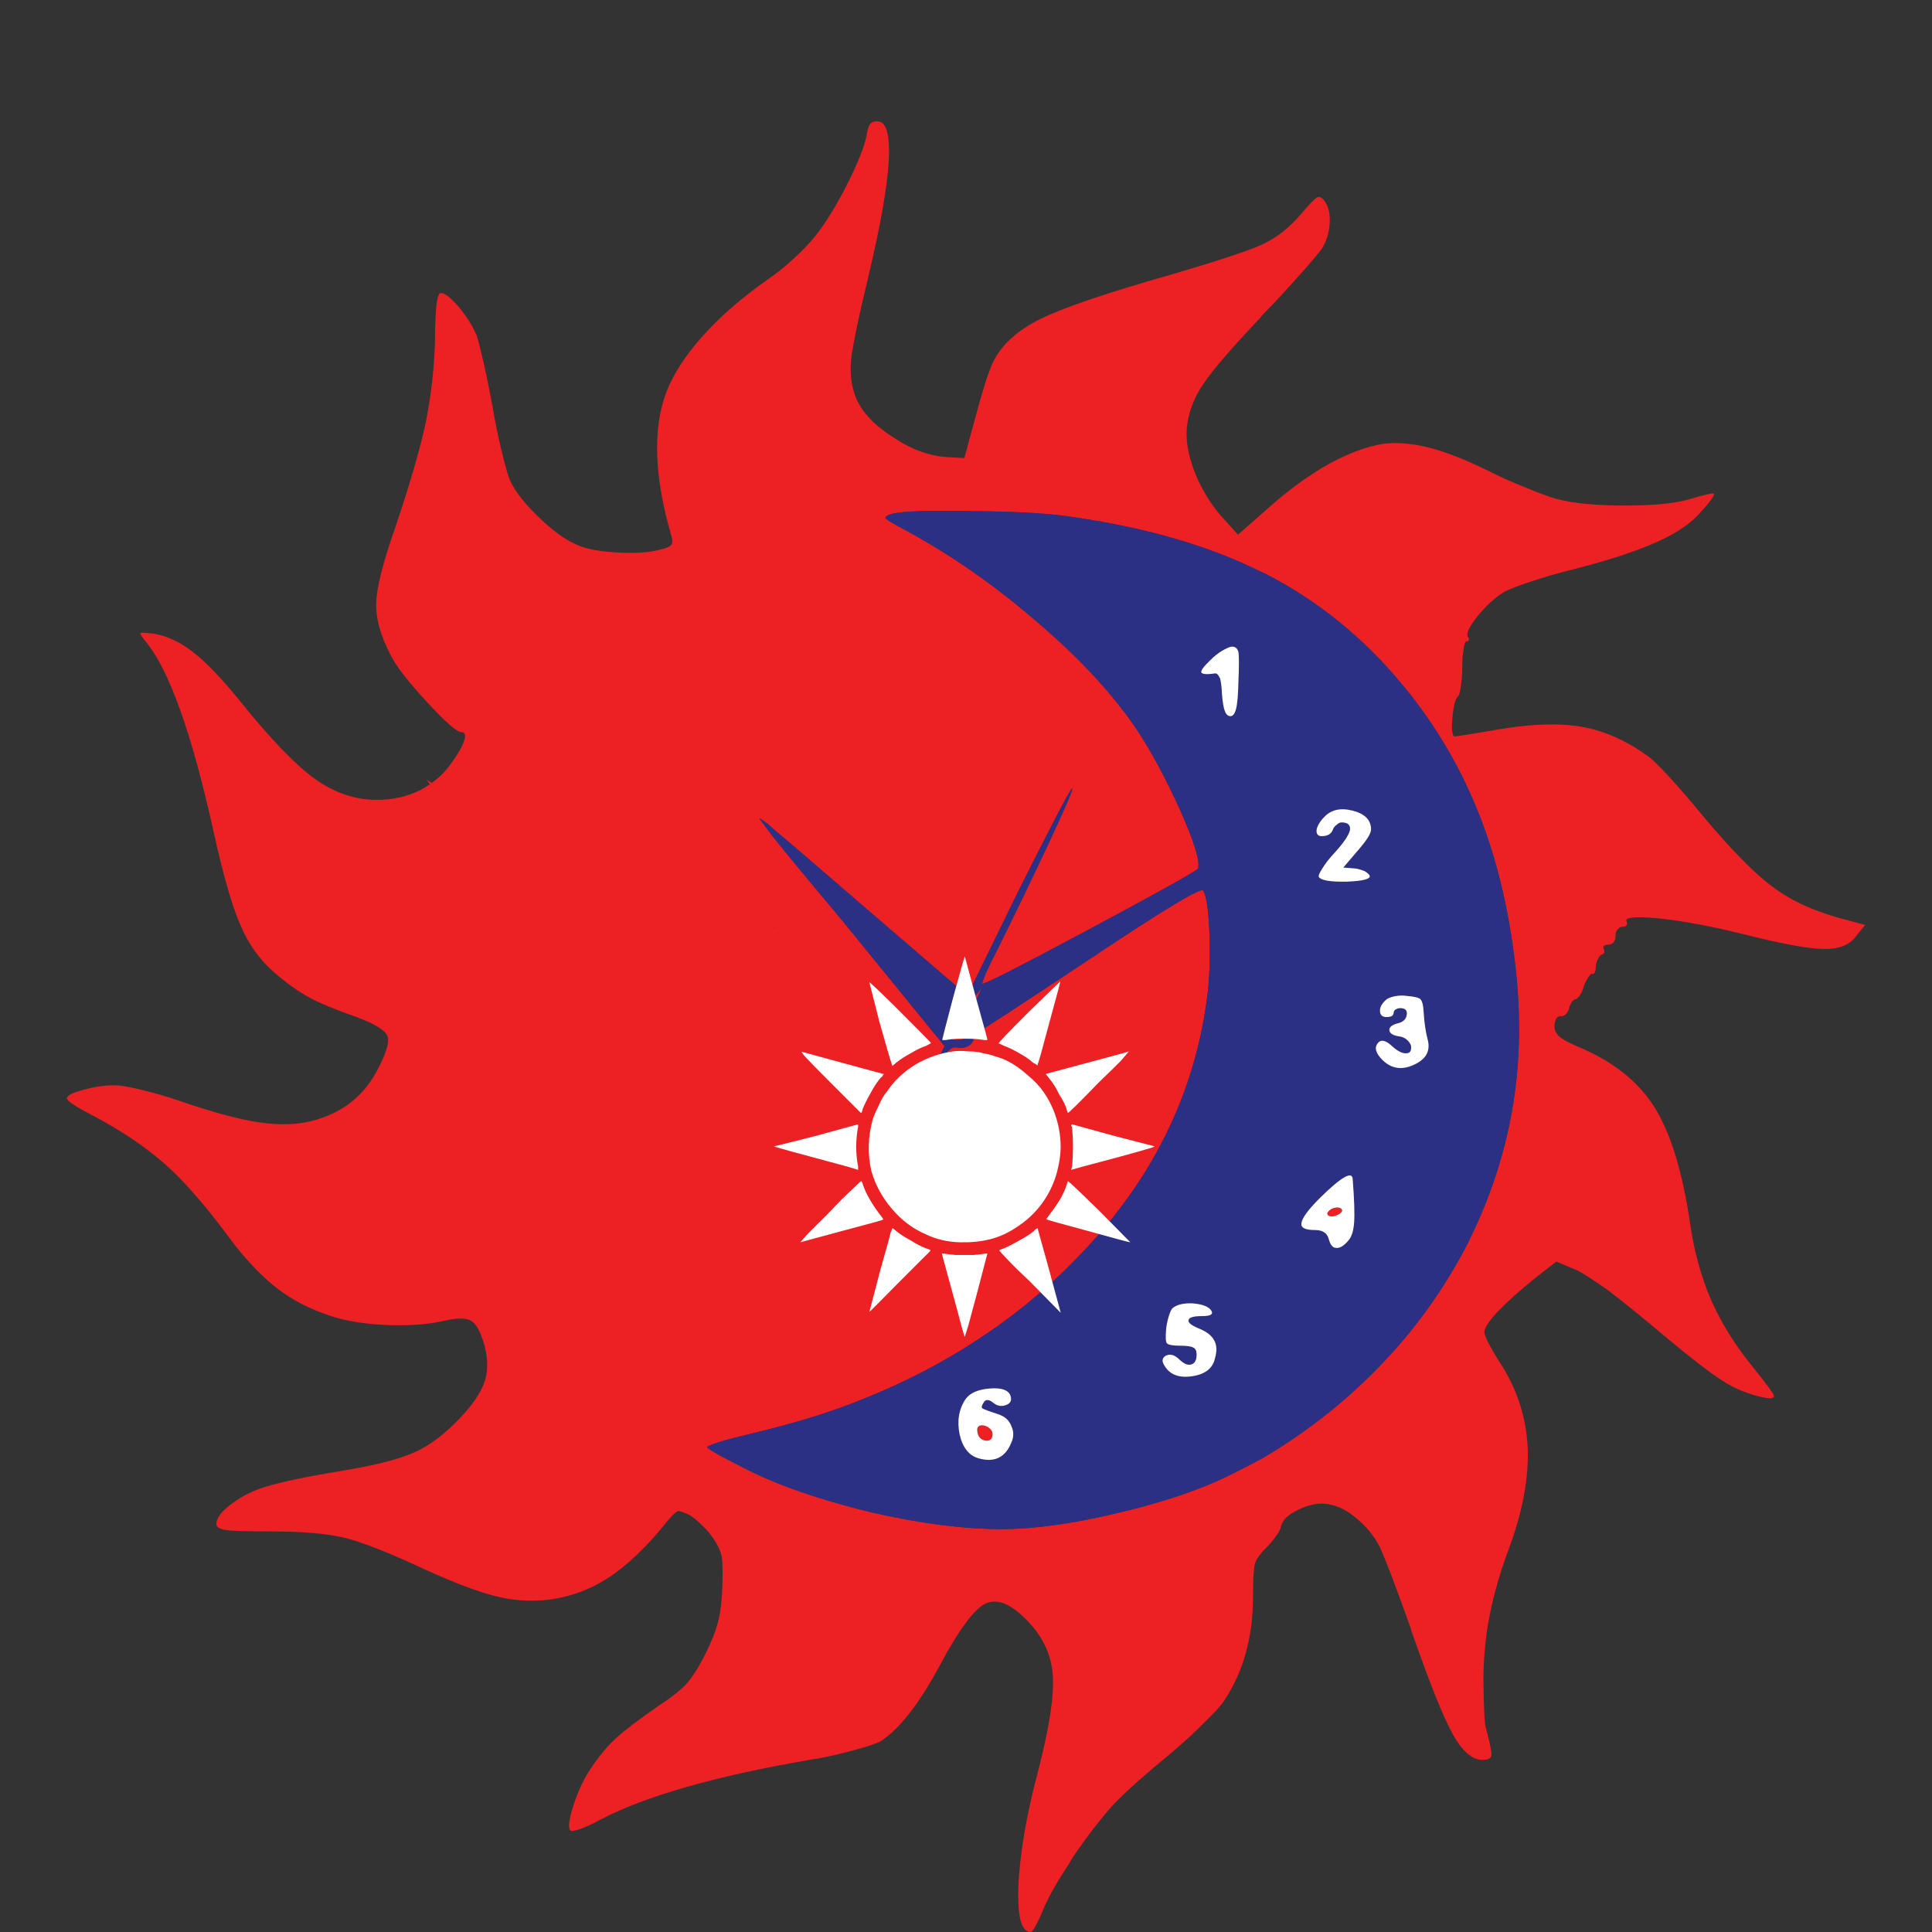 <?xml version="1.0" encoding="utf-8"?>
<!-- Generator: Adobe Illustrator 16.0.0, SVG Export Plug-In . SVG Version: 6.00 Build 0)  -->
<!DOCTYPE svg PUBLIC "-//W3C//DTD SVG 1.1//EN" "http://www.w3.org/Graphics/SVG/1.1/DTD/svg11.dtd">
<svg version="1.1" id="Layer_1" xmlns="http://www.w3.org/2000/svg" xmlns:xlink="http://www.w3.org/1999/xlink" x="0px" y="0px"
	 width="300px" height="300px" viewBox="0 0 300 300" enable-background="new 0 0 300 300" xml:space="preserve">
<rect x="0" y="0" width="300" height="300" fill="#333333" stroke="none"/>
<g>
	<path fill-rule="evenodd" clip-rule="evenodd" fill="#ED2024" d="M75.059,56.158c0.487,2.142,0.949,4.405,1.388,6.79
		c0.389,2.336,0.852,4.625,1.387,6.863c0.536,2.239,0.974,3.796,1.314,4.673c0.778,1.751,2.263,3.674,4.453,5.767
		c2.19,2.142,4.21,3.602,6.06,4.38c1.411,0.633,3.528,1.022,6.352,1.169c2.823,0.145,5.062-0.024,6.716-0.512
		c0.828-0.194,1.338-0.438,1.533-0.73c0.195-0.242,0.195-0.682,0-1.313c-2.677-9.15-2.944-16.598-0.803-22.341
		c1.119-2.871,3.018-5.791,5.694-8.761c2.58-2.92,5.938-5.84,10.075-8.76c1.217-0.827,2.555-1.898,4.016-3.211
		c1.411-1.314,2.507-2.458,3.285-3.432c1.606-1.995,3.261-4.673,4.965-8.031c1.703-3.358,2.726-5.913,3.065-7.666
		c0.146-0.972,0.365-1.605,0.657-1.897c0.244-0.244,0.657-0.341,1.242-0.292c1.265,0.195,1.776,2.361,1.532,6.498
		c-0.291,4.088-1.313,9.832-3.066,17.229c-1.605,6.668-2.53,11.123-2.774,13.361c-0.194,2.19,0.073,4.161,0.803,5.913
		c0.973,2.239,2.896,4.259,5.767,6.061c2.824,1.897,5.646,2.92,8.469,3.065l2.556,0.146l1.679-6.206
		c1.119-4.185,2.02-7.032,2.701-8.541c1.313-2.775,3.796-5.062,7.446-6.863c3.554-1.753,10.295-4.04,20.224-6.863
		c7.153-2.092,11.875-3.65,14.162-4.671c2.287-1.071,4.332-2.678,6.133-4.82c1.217-1.46,2.021-2.288,2.409-2.481
		c0.342-0.244,0.73-0.074,1.168,0.511c0.634,0.875,0.901,2.045,0.804,3.505c-0.098,1.508-0.511,2.822-1.241,3.941
		c-0.828,1.169-3.236,3.918-7.228,8.25c-0.682,0.681-1.388,1.411-2.117,2.189c-0.049,0.049-0.073,0.098-0.073,0.146
		c-4.477,4.721-7.423,8.129-8.833,10.221c-1.461,2.093-2.338,4.259-2.628,6.498c-0.293,1.997,0.048,4.332,1.021,7.008
		c1.022,2.678,2.409,5.038,4.162,7.083l2.701,2.993l5.475-4.818c2.921-2.531,5.865-4.624,8.834-6.278
		c3.018-1.607,5.719-2.605,8.105-2.994c2.189-0.292,4.622-0.097,7.3,0.584c2.676,0.682,5.863,1.946,9.563,3.795
		c1.753,0.877,3.627,1.704,5.621,2.483c1.995,0.827,3.529,1.387,4.601,1.679c2.531,0.682,6.059,1.022,10.586,1.022
		c4.575,0,7.958-0.341,10.147-1.022c2.287-0.681,3.504-0.949,3.65-0.803c0.098,0.098-0.049,0.414-0.438,0.949
		c-0.388,0.536-0.9,1.144-1.533,1.825c-1.46,1.752-3.771,3.333-6.936,4.745s-7.397,2.799-12.703,4.162
		c-2.385,0.583-4.672,1.241-6.862,1.971c-2.189,0.729-3.602,1.29-4.234,1.68c-1.363,0.875-2.7,2.116-4.016,3.723
		c-1.266,1.606-1.753,2.652-1.46,3.139c0.146,0.195,0.194,0.365,0.146,0.512c-0.049,0.146-0.17,0.218-0.365,0.218
		c-0.193,0-0.34,0.389-0.438,1.169c-0.146,0.778-0.218,1.703-0.218,2.774c0,1.119-0.075,2.117-0.22,2.993
		c-0.098,0.925-0.269,1.484-0.511,1.68c-0.391,0.438-0.657,1.557-0.805,3.358c-0.146,1.849-0.022,2.774,0.365,2.774
		c0.342,0,2.629-0.365,6.863-1.095c5.16-0.876,9.491-0.998,12.995-0.365s6.912,2.166,10.222,4.598
		c0.582,0.39,1.678,1.46,3.284,3.213c1.656,1.801,3.335,3.748,5.038,5.84c4.478,5.354,8.104,9.053,10.877,11.098
		c2.727,2.092,6.184,3.723,10.368,4.891l4.088,1.095l-1.532,1.897c-1.023,1.315-2.726,1.922-5.111,1.825
		c-2.385-0.048-6.643-0.851-12.775-2.408c-4.771-1.169-9.005-1.948-12.704-2.337c-3.747-0.341-5.378-0.145-4.891,0.584
		c0.097,0.194,0.072,0.365-0.074,0.511c-0.098,0.146-0.291,0.22-0.583,0.22s-0.561,0.145-0.803,0.438
		c-0.195,0.244-0.293,0.561-0.293,0.95s-0.098,0.73-0.292,1.021c-0.242,0.244-0.536,0.365-0.875,0.365
		c-0.293,0-0.512,0.075-0.657,0.22c-0.099,0.146-0.099,0.292,0,0.438c0.097,0.196,0.121,0.39,0.072,0.585
		c-0.097,0.146-0.22,0.243-0.365,0.292c-0.242,0.097-0.438,0.315-0.585,0.656c-0.193,0.341-0.315,0.73-0.364,1.169
		c0,0.39-0.049,0.706-0.146,0.949c-0.146,0.244-0.293,0.316-0.438,0.219c-0.099-0.047-0.269,0.098-0.513,0.438
		c-0.242,0.341-0.486,0.803-0.729,1.388c-0.146,0.583-0.365,1.095-0.656,1.532c-0.293,0.39-0.512,0.585-0.657,0.585
		c-0.195,0-0.389,0.146-0.585,0.438c-0.195,0.293-0.341,0.633-0.438,1.022s-0.292,0.706-0.585,0.948
		c-0.242,0.195-0.486,0.269-0.729,0.22c-0.243,0-0.463,0.121-0.656,0.365c-0.146,0.292-0.244,0.657-0.293,1.095
		c0,0.682,0.244,1.24,0.73,1.678c0.486,0.439,1.461,0.975,2.92,1.607c5.403,2.238,9.37,5.379,11.9,9.418
		c2.531,4.039,4.38,10.123,5.549,18.252c0.633,4.234,1.703,8.104,3.212,11.607c1.557,3.553,3.699,7.008,6.425,10.367
		c2.239,2.773,3.358,4.309,3.358,4.598c0,0.488-0.948,0.465-2.849-0.072c-1.896-0.535-3.553-1.264-4.963-2.189
		c-1.946-1.168-5.719-4.113-11.316-8.834c-1.559-1.314-3.115-2.578-4.672-3.795c-0.682-0.537-1.338-1.047-1.971-1.535
		c-2.287-1.605-3.87-2.627-4.745-3.064l-3.286-1.389l-3.359,2.629c-2.287,1.85-4.186,3.553-5.693,5.109
		c-1.412,1.51-2.117,2.58-2.117,3.213c0,0.244,0.193,0.779,0.584,1.607c0.438,0.826,0.924,1.678,1.461,2.557
		c2.822,4.135,4.38,8.637,4.671,13.504c0.244,4.82-0.753,10.223-2.993,16.207c-1.509,4.039-2.58,7.982-3.213,11.826
		c-0.438,2.824-0.656,5.623-0.656,8.396c0.049,4.188,0.17,6.619,0.366,7.301c0.633,2.338,0.923,3.773,0.875,4.309
		c-0.049,0.486-0.511,0.729-1.388,0.729c-1.605,0-3.164-1.363-4.673-4.088c-1.509-2.773-3.624-8.08-6.351-15.914
		c-0.049-0.244-0.123-0.486-0.22-0.732c-2.384-6.666-3.967-10.803-4.745-12.41c-0.827-1.605-1.995-3.041-3.504-4.307
		c-1.461-1.268-2.944-2.02-4.453-2.264c-1.362-0.242-2.872,0.025-4.526,0.805c-1.705,0.777-2.653,1.701-2.849,2.773
		c-0.048,0.34-0.315,0.826-0.803,1.461c-0.438,0.631-0.925,1.217-1.46,1.752c-0.341,0.291-0.608,0.582-0.803,0.875
		c-0.487,0.537-0.803,1.07-0.949,1.605c-0.194,0.684-0.292,2.385-0.292,5.111c0,6.277-1.508,11.682-4.527,16.207
		c-0.438,0.682-1.483,1.824-3.138,3.432c-1.558,1.559-3.262,3.115-5.11,4.672c-4.138,3.408-7.107,6.061-8.908,7.959
		c-1.897,2.092-3.966,4.768-6.205,8.029c-0.194,0.293-0.365,0.584-0.511,0.877c-1.898,2.869-3.236,5.207-4.015,7.008
		c-1.07,2.58-1.776,3.869-2.118,3.869c-1.459,0-2.093-2.432-1.897-7.301c0.048-1.168,0.146-2.359,0.291-3.576
		c0.438-4.09,1.339-8.713,2.701-13.873c1.802-6.908,2.58-11.971,2.337-15.184c-0.244-3.262-1.655-6.158-4.233-8.688
		c-2.436-2.434-4.527-3.213-6.28-2.336c-1.751,0.924-4.015,3.967-6.789,9.125c-1.8,3.359-3.455,5.986-4.964,7.885
		c-1.508,1.947-2.993,3.383-4.454,4.307c-0.681,0.391-2.044,0.852-4.088,1.387c-1.704,0.486-3.578,0.926-5.622,1.314
		c-0.486,0.049-0.948,0.123-1.387,0.219c-14.699,2.531-25.552,5.648-32.561,9.346c-1.071,0.582-2.068,1.047-2.993,1.387
		c-0.876,0.291-1.387,0.367-1.534,0.219c-0.389-0.389-0.219-1.729,0.512-4.014c0.778-2.336,1.704-4.26,2.774-5.77
		c1.265-1.896,2.555-3.43,3.87-4.6c1.266-1.166,3.407-2.797,6.424-4.891c2.093-1.361,3.577-2.531,4.454-3.502
		c0.876-0.975,1.825-2.461,2.848-4.455c0.973-1.947,1.63-3.578,1.971-4.893c0.39-1.313,0.633-3.088,0.73-5.328
		c0.097-2.434,0.073-4.09-0.074-4.965c-0.146-0.877-0.583-1.848-1.314-2.92c-0.438-0.684-1.022-1.363-1.752-2.047
		c-0.681-0.678-1.29-1.189-1.825-1.531c-0.974-0.486-1.606-0.707-1.898-0.658c-0.341,0.1-0.852,0.563-1.533,1.389
		c-3.213,4.039-6.327,7.033-9.345,8.979c-3.018,1.947-6.278,3.092-9.783,3.432c-2.629,0.244-5.256,0.025-7.884-0.656
		c-2.629-0.68-6.157-2.02-10.586-4.016c-5.5-2.58-9.661-4.234-12.485-4.963c-2.822-0.682-6.643-1.023-11.462-1.023
		c-3.796,0-6.181-0.074-7.154-0.219c-0.974-0.146-1.46-0.463-1.46-0.949c0-0.926,0.803-1.973,2.409-3.139
		c1.606-1.217,3.432-2.119,5.476-2.701c2.434-0.73,6.449-1.557,12.046-2.482c4.965-0.826,8.615-1.777,10.951-2.848
		c2.337-1.07,4.673-2.848,7.01-5.328c1.946-2.047,3.211-3.943,3.796-5.697c0.535-1.752,0.486-3.697-0.146-5.84
		c-0.584-1.896-1.241-3.064-1.971-3.504c-0.73-0.438-2.02-0.461-3.869-0.072c-2.629,0.631-5.695,0.877-9.199,0.729
		c-3.504-0.146-6.473-0.631-8.906-1.461c-3.213-1.068-5.962-2.506-8.25-4.307c-1.703-1.313-3.504-3.09-5.402-5.328
		c-0.633-0.73-1.266-1.531-1.898-2.408c-3.748-5.063-7.082-8.883-10.001-11.463c-2.97-2.629-6.596-5.086-10.878-7.373
		c-2.92-1.51-4.38-2.459-4.38-2.848c0-0.438,0.828-0.877,2.482-1.314c1.703-0.486,3.358-0.73,4.964-0.73
		c0.827,0,2.239,0.244,4.234,0.73s3.991,1.07,5.987,1.752c4.964,1.703,8.907,2.775,11.827,3.213c2.92,0.486,5.548,0.486,7.885,0
		c4.867-1.072,8.42-3.65,10.659-7.738c1.509-2.775,2.093-4.625,1.753-5.551c-0.341-0.924-1.874-1.896-4.6-2.92
		c-3.359-1.168-5.89-2.214-7.593-3.139c-1.703-0.925-3.504-2.214-5.403-3.869c-2.287-1.995-4.039-4.454-5.255-7.374
		c-1.266-2.872-2.629-7.593-4.089-14.163c-3.456-15.721-7.057-25.747-10.805-30.079c-0.535-0.681-0.73-1.046-0.583-1.095
		c0.146-0.097,0.876-0.048,2.19,0.146c1.996,0.341,4.016,1.314,6.06,2.92c1.996,1.557,4.429,4.112,7.3,7.666
		c4.624,5.744,8.444,9.71,11.462,11.901c3.066,2.19,6.278,3.285,9.637,3.285c2.434,0,4.648-0.488,6.644-1.46
		c0.584-0.292,1.12-0.609,1.606-0.95l-0.511-0.729l0.803,0.512c1.168-0.828,2.166-1.826,2.994-2.994
		c1.071-1.46,1.752-2.653,2.044-3.577c0.292-0.877,0.146-1.314-0.438-1.314c-0.681,0-2.482-1.582-5.402-4.746
		c-2.92-3.164-4.794-5.596-5.622-7.3c-1.557-3.018-2.287-5.695-2.19-8.031c0.049-2.336,1.022-6.206,2.92-11.609
		c2.19-6.474,3.772-11.898,4.745-16.279c0.876-4.38,1.363-8.736,1.46-13.068c0-0.195,0-0.365,0-0.512
		c0.049-4.428,0.341-6.643,0.877-6.643c0.583-0.048,1.508,0.657,2.774,2.117c1.217,1.46,2.117,2.872,2.701,4.235
		c0.049,0.097,0.098,0.194,0.146,0.291C74.28,52.923,74.621,54.26,75.059,56.158z M117.914,127.049c0,0.048,0.244,0.389,0.73,1.021
		c0.195,0.292,0.706,0.974,1.534,2.045c1.898,2.385,5.5,6.74,10.805,13.068l15.696,19.274l-1.386,2.628
		c-0.877,1.802-1.315,2.872-1.315,3.214c0.049,0.389,0.633-0.514,1.753-2.703c0.632-1.266,1.167-2.094,1.605-2.483
		c0.438-0.438,0.9-0.583,1.388-0.438c0.389,0.097,0.778,0.073,1.168-0.073c0.39-0.096,0.705-0.291,0.949-0.583
		c0.291-0.39,0.39-0.632,0.291-0.731c-0.194-0.096-0.729-0.072-1.605,0.074c-0.925,0.146-1.509,0.122-1.752-0.074
		c-0.195-0.193-0.292-0.803-0.292-1.824c0-1.51,0.413-2.385,1.241-2.629c0.828-0.34,1.654-0.973,2.482-1.897l1.24-1.532
		l-0.729,1.532c-0.341,0.682-0.463,1.704-0.365,3.065c0.098,1.363,0.365,2.045,0.804,2.045c0.194,0,5.938-3.747,17.229-11.243
		c11.291-7.543,17.108-11.048,17.448-10.513c0.486,0.829,0.804,2.896,0.948,6.206c0.146,3.408,0.073,6.547-0.22,9.418
		c-1.847,15.916-8.833,29.934-20.951,42.053c-0.39,0.389-0.778,0.779-1.168,1.168c-10.513,10.172-23.314,17.715-38.402,22.633
		c-3.455,1.07-7.008,2.043-10.659,2.92c-1.898,0.438-3.48,0.85-4.745,1.24c-1.314,0.439-1.923,0.705-1.826,0.803
		c0.195,0.34,2.482,1.607,6.863,3.797c3.018,1.461,6.474,2.797,10.367,4.016c2.629,0.828,5.451,1.605,8.469,2.336
		c7.495,1.705,14.163,2.555,20.003,2.555c5.111,0,11.195-0.85,18.251-2.555c7.059-1.656,12.947-3.674,17.668-6.061
		c1.461-0.729,2.921-1.484,4.381-2.262c6.278-3.65,12.047-8.08,17.302-13.287c5.307-5.307,9.71-11.074,13.216-17.303
		c0.73-1.266,1.412-2.557,2.043-3.869c3.115-6.426,5.258-12.996,6.425-19.713c1.168-6.668,1.388-13.652,0.658-20.953
		c-0.926-9.15-2.824-17.399-5.695-24.748c-2.872-7.351-6.813-14.067-11.827-20.151c-6.084-7.397-13.189-13.189-21.318-17.375
		c-0.292-0.147-0.56-0.269-0.803-0.365c-7.982-3.991-17.644-6.814-28.983-8.469c-3.553-0.584-8.785-0.901-15.697-0.95
		c-6.911-0.145-11.145,0-12.703,0.438c-0.779,0.243-1.07,0.487-0.876,0.729c0.243,0.244,1.242,0.827,2.993,1.753
		c7.106,3.846,13.92,8.591,20.442,14.236c6.57,5.597,11.705,11.121,15.405,16.572c2.335,3.505,4.623,7.74,6.862,12.704
		c2.19,4.917,3.114,7.934,2.773,9.053c-0.146,0.341-5.719,3.455-16.718,9.345c-10.999,5.889-16.598,8.736-16.792,8.541
		c-0.048-0.049,0.146-0.608,0.584-1.68c0.535-1.167,1.145-2.408,1.826-3.723c2.627-5.304,5.279-10.804,7.958-16.499
		c2.676-5.743,3.868-8.541,3.576-8.396c-0.341,0.195-3.163,5.597-8.469,16.207l-7.812,15.989l-1.532-1.388
		c-1.169-1.021-6.231-5.377-15.187-13.067c-6.813-5.89-11.242-9.687-13.286-11.391c-0.584-0.534-0.974-0.875-1.169-1.021
		C118.327,127.291,117.962,127.049,117.914,127.049z M120.469,143.986h-0.292v0.072L120.469,143.986z M151.789,222.469
		c-0.098-0.486-0.049-0.805,0.146-0.951c0.146-0.193,0.463-0.242,0.949-0.145c0.341,0.096,0.633,0.268,0.876,0.51
		c0.244,0.242,0.365,0.512,0.365,0.805c0,0.73-0.341,1.07-1.022,1.02C152.373,223.611,151.935,223.197,151.789,222.469z
		 M208.296,188.227c-0.098,0.148-0.315,0.293-0.657,0.439c-0.243,0.146-0.535,0.219-0.877,0.219c-0.241,0-0.438-0.072-0.584-0.219
		c-0.098-0.146-0.098-0.291,0-0.439c0.146-0.193,0.343-0.365,0.584-0.51c0.342-0.146,0.634-0.219,0.877-0.219
		c0.291,0,0.511,0.072,0.657,0.219C208.442,187.861,208.442,188.033,208.296,188.227z"/>
	<path fill-rule="evenodd" clip-rule="evenodd" fill="#2B3085" d="M117.914,127.049c0.048,0,0.414,0.242,1.095,0.729
		c0.195,0.146,0.584,0.487,1.169,1.021c2.044,1.704,6.473,5.5,13.286,11.391c8.956,7.69,14.018,12.046,15.187,13.067l1.532,1.388
		l7.812-15.989c5.306-10.61,8.128-16.011,8.469-16.207c0.292-0.146-0.9,2.652-3.576,8.396c-2.679,5.695-5.331,11.195-7.958,16.499
		c-0.682,1.315-1.291,2.556-1.826,3.723c-0.438,1.071-0.632,1.631-0.584,1.68c0.194,0.195,5.793-2.652,16.792-8.541
		c10.999-5.89,16.572-9.004,16.718-9.345c0.341-1.119-0.583-4.137-2.773-9.053c-2.239-4.963-4.527-9.199-6.862-12.704
		c-3.7-5.451-8.835-10.975-15.405-16.572c-6.521-5.645-13.336-10.39-20.442-14.236c-1.751-0.926-2.75-1.509-2.993-1.753
		c-0.194-0.242,0.097-0.486,0.876-0.729c1.558-0.438,5.792-0.583,12.703-0.438c6.912,0.049,12.145,0.365,15.697,0.95
		c11.34,1.654,21.001,4.478,28.983,8.469c0.243,0.097,0.511,0.218,0.803,0.365c8.129,4.185,15.234,9.977,21.318,17.375
		c5.014,6.084,8.955,12.8,11.827,20.151c2.871,7.349,4.77,15.598,5.695,24.748c0.729,7.301,0.51,14.285-0.658,20.953
		c-1.167,6.717-3.31,13.287-6.425,19.713c-0.631,1.313-1.313,2.604-2.043,3.869c-3.506,6.229-7.909,11.996-13.216,17.303
		c-5.255,5.207-11.023,9.637-17.302,13.287c-1.46,0.777-2.92,1.533-4.381,2.262c-4.721,2.387-10.609,4.404-17.668,6.061
		c-7.056,1.705-13.14,2.555-18.251,2.555c-5.841,0-12.508-0.85-20.003-2.555c-3.018-0.73-5.84-1.508-8.469-2.336
		c-3.893-1.219-7.349-2.555-10.367-4.016c-4.38-2.189-6.667-3.457-6.863-3.797c-0.097-0.098,0.512-0.363,1.826-0.803
		c1.265-0.391,2.847-0.803,4.745-1.24c3.65-0.877,7.204-1.85,10.659-2.92c15.088-4.918,27.89-12.461,38.402-22.633
		c0.39-0.389,0.778-0.779,1.168-1.168c12.118-12.119,19.104-26.137,20.951-42.053c0.293-2.871,0.366-6.01,0.22-9.418
		c-0.145-3.31-0.462-5.377-0.948-6.206c-0.34-0.535-6.157,2.97-17.448,10.513c-11.292,7.496-17.035,11.243-17.229,11.243
		c-0.438,0-0.706-0.682-0.804-2.045c-0.098-1.361,0.024-2.384,0.365-3.065l0.729-1.532l-1.24,1.532
		c-0.828,0.925-1.654,1.558-2.482,1.897c-0.828,0.244-1.241,1.119-1.241,2.629c0,1.021,0.097,1.631,0.292,1.824
		c0.243,0.196,0.827,0.221,1.752,0.074c0.876-0.146,1.411-0.17,1.605-0.074c0.099,0.1,0,0.342-0.291,0.731
		c-0.244,0.292-0.56,0.487-0.949,0.583c-0.39,0.146-0.779,0.17-1.168,0.073c-0.487-0.146-0.949,0-1.388,0.438
		c-0.438,0.39-0.973,1.218-1.605,2.483c-1.12,2.189-1.705,3.092-1.753,2.703c0-0.342,0.438-1.412,1.315-3.214l1.386-2.628
		l-15.696-19.274c-5.305-6.328-8.907-10.683-10.805-13.068c-0.828-1.071-1.339-1.753-1.534-2.045
		C118.158,127.438,117.914,127.097,117.914,127.049z M189.752,101.057c-0.634,0.389-1.241,0.877-1.825,1.46
		c-1.021,0.974-1.483,1.607-1.387,1.899c0.146,0.291,0.876,0.341,2.19,0.146c0.242,0,0.486,0.268,0.73,0.803
		c0.145,0.584,0.242,1.411,0.291,2.482c0.097,1.216,0.244,2.068,0.438,2.555c0.194,0.535,0.487,0.803,0.876,0.803
		s0.682-0.39,0.875-1.168c0.195-0.73,0.317-2.166,0.365-4.308c0.097-2.383,0.097-3.868,0-4.453
		c-0.146-0.584-0.485-0.875-1.021-0.875C190.943,100.45,190.434,100.668,189.752,101.057z M205.376,134.787
		c-0.486,0.73-0.681,1.192-0.584,1.387c0.34,0.535,1.776,0.779,4.306,0.73c2.582-0.099,3.773-0.416,3.578-0.95
		c-0.097-0.195-0.341-0.414-0.729-0.657c-0.438-0.194-0.926-0.341-1.461-0.438l-1.898-0.146l2.118-2.482
		c1.461-1.655,2.19-2.799,2.19-3.433c0-1.46-0.949-2.432-2.848-2.92c-1.898-0.486-3.382-0.146-4.453,1.022
		c-0.341,0.341-0.634,0.73-0.876,1.168c-0.195,0.389-0.292,0.706-0.292,0.949c0,0.633,0.365,0.9,1.096,0.803
		c0.729-0.048,1.216-0.389,1.46-1.022c0.097-0.291,0.29-0.534,0.583-0.729c0.244-0.243,0.486-0.365,0.73-0.365
		c1.021,0,1.459,0.415,1.314,1.242c-0.195,0.779-0.975,1.922-2.338,3.431C206.446,133.254,205.813,134.057,205.376,134.787z
		 M149.964,217.211c-1.071,1.559-1.388,3.408-0.949,5.549c0.486,2.092,1.509,3.334,3.065,3.723c2.386,0.635,4.04-0.193,4.965-2.482
		c0.39-0.875,0.39-1.729,0-2.555c-0.34-0.924-1.07-1.559-2.189-1.898c-1.363-0.438-2.143-0.729-2.337-0.875
		c-0.146-0.148-0.073-0.439,0.219-0.877c0.293-0.535,0.779-0.535,1.461,0c0.632,0.537,1.313,0.656,2.044,0.365
		c0.682-0.242,0.9-0.73,0.657-1.461c-0.342-0.875-1.412-1.24-3.213-1.094S150.646,216.285,149.964,217.211z M220.561,155.156
		c-0.244-0.244-0.949-0.415-2.117-0.512c-0.633-0.098-1.288-0.073-1.97,0.072c-0.634,0.146-1.073,0.341-1.315,0.585
		c-0.633,0.585-0.924,1.168-0.876,1.752c0.049,0.583,0.388,0.876,1.021,0.876c0.292,0,0.561-0.049,0.804-0.146
		c0.194-0.147,0.292-0.316,0.292-0.513c0-0.193,0.096-0.364,0.292-0.51c0.244-0.146,0.485-0.22,0.729-0.22
		c0.78,0,1.119,0.341,1.022,1.022s-0.536,1.119-1.314,1.314c-0.973,0.242-1.435,0.607-1.386,1.096
		c0.049,0.486,0.534,0.802,1.46,0.947c0.486,0.051,0.899,0.221,1.24,0.514c0.341,0.291,0.559,0.607,0.657,0.947
		c0.097,0.779-0.146,1.169-0.729,1.169c-0.585,0.049-1.29-0.292-2.117-1.022c-1.071-1.021-1.85-1.191-2.336-0.511
		c-0.536,0.681-0.293,1.533,0.73,2.554c1.363,1.363,2.968,1.633,4.817,0.805c1.898-0.828,2.652-2.093,2.263-3.797
		c-0.34-1.265-0.559-2.701-0.657-4.309C221.022,156.152,220.854,155.447,220.561,155.156z M210.048,183.117
		c-0.049-1.363-1.752-0.391-5.11,2.92c-1.801,1.801-2.749,3.09-2.848,3.871c-0.146,0.729,0.561,1.094,2.118,1.094
		c1.168,0,1.872,0.461,2.116,1.387c0.244,0.924,0.633,1.387,1.168,1.387c0.585,0.051,1.219-0.342,1.898-1.168
		c0.486-0.535,0.779-1.461,0.877-2.773C210.365,188.471,210.29,186.232,210.048,183.117z M183.328,202.535
		c-0.585,0.148-1.022,0.367-1.315,0.658c-0.194,0.244-0.389,0.705-0.582,1.389c-0.196,0.68-0.317,1.338-0.366,1.971
		c-0.096,1.168-0.049,1.85,0.146,2.043c0.242,0.244,0.949,0.365,2.118,0.365c0.974,0,1.63,0.098,1.97,0.291
		c0.342,0.146,0.513,0.512,0.513,1.098c0,0.875-0.293,1.387-0.877,1.533c-0.535,0.145-1.168-0.146-1.898-0.875
		c-0.682-0.635-1.338-0.805-1.971-0.514c-0.633,0.34-0.706,0.877-0.22,1.607c0.827,1.361,2.239,1.896,4.235,1.605
		c2.043-0.291,3.237-1.217,3.577-2.775c0.341-1.168,0.291-2.117-0.146-2.846c-0.389-0.729-1.192-1.34-2.409-1.824
		c-1.168-0.488-1.679-0.926-1.533-1.316c0.098-0.389,0.803-0.584,2.117-0.584s1.776-0.291,1.388-0.875
		c-0.39-0.584-1.314-0.951-2.775-1.094C184.568,202.344,183.91,202.393,183.328,202.535z"/>
	<path fill-rule="evenodd" clip-rule="evenodd" fill="#FFFFFF" d="M205.376,134.787c0.438-0.73,1.07-1.533,1.896-2.41
		c1.363-1.509,2.143-2.652,2.338-3.431c0.145-0.827-0.293-1.242-1.314-1.242c-0.244,0-0.486,0.123-0.73,0.365
		c-0.293,0.195-0.486,0.439-0.583,0.729c-0.244,0.634-0.73,0.975-1.46,1.022c-0.73,0.097-1.096-0.169-1.096-0.803
		c0-0.243,0.097-0.56,0.292-0.949c0.242-0.438,0.535-0.827,0.876-1.168c1.071-1.168,2.555-1.509,4.453-1.022
		c1.898,0.488,2.848,1.46,2.848,2.92c0,0.634-0.729,1.777-2.19,3.433l-2.118,2.482l1.898,0.146c0.535,0.097,1.022,0.244,1.461,0.438
		c0.389,0.244,0.633,0.462,0.729,0.657c0.195,0.534-0.996,0.851-3.578,0.95c-2.529,0.048-3.966-0.196-4.306-0.73
		C204.695,135.979,204.89,135.517,205.376,134.787z M189.752,101.057c0.682-0.389,1.191-0.607,1.534-0.656
		c0.535,0,0.875,0.291,1.021,0.875c0.097,0.585,0.097,2.069,0,4.453c-0.048,2.142-0.17,3.578-0.365,4.308
		c-0.193,0.778-0.486,1.168-0.875,1.168s-0.682-0.269-0.876-0.803c-0.194-0.486-0.342-1.338-0.438-2.555
		c-0.049-1.071-0.146-1.898-0.291-2.482c-0.244-0.535-0.488-0.803-0.73-0.803c-1.314,0.195-2.045,0.146-2.19-0.146
		c-0.097-0.292,0.365-0.925,1.387-1.899C188.511,101.934,189.118,101.446,189.752,101.057z M149.964,217.211
		c0.682-0.926,1.922-1.459,3.723-1.605s2.871,0.219,3.213,1.094c0.243,0.73,0.024,1.219-0.657,1.461
		c-0.73,0.291-1.412,0.172-2.044-0.365c-0.682-0.535-1.168-0.535-1.461,0c-0.292,0.438-0.364,0.729-0.219,0.877
		c0.194,0.146,0.974,0.438,2.337,0.875c1.119,0.34,1.85,0.975,2.189,1.898c0.39,0.826,0.39,1.68,0,2.555
		c-0.925,2.289-2.579,3.117-4.965,2.482c-1.557-0.389-2.579-1.631-3.065-3.723C148.576,220.619,148.893,218.77,149.964,217.211z
		 M151.789,222.469c0.146,0.729,0.584,1.143,1.313,1.238c0.682,0.051,1.022-0.289,1.022-1.02c0-0.293-0.121-0.563-0.365-0.805
		c-0.243-0.242-0.535-0.414-0.876-0.51c-0.486-0.098-0.804-0.049-0.949,0.145C151.74,221.664,151.691,221.982,151.789,222.469z
		 M210.048,183.117c0.242,3.115,0.317,5.354,0.22,6.717c-0.098,1.313-0.391,2.238-0.877,2.773c-0.68,0.826-1.313,1.219-1.898,1.168
		c-0.535,0-0.924-0.463-1.168-1.387c-0.244-0.926-0.948-1.387-2.116-1.387c-1.558,0-2.264-0.365-2.118-1.094
		c0.099-0.781,1.047-2.07,2.848-3.871C208.296,182.727,209.999,181.754,210.048,183.117z M220.561,155.156
		c0.293,0.291,0.462,0.996,0.511,2.115c0.099,1.607,0.317,3.044,0.657,4.309c0.39,1.704-0.364,2.969-2.263,3.797
		c-1.85,0.828-3.454,0.559-4.817-0.805c-1.023-1.021-1.267-1.873-0.73-2.554c0.486-0.681,1.265-0.511,2.336,0.511
		c0.827,0.73,1.532,1.071,2.117,1.022c0.583,0,0.826-0.39,0.729-1.169c-0.099-0.34-0.316-0.656-0.657-0.947
		c-0.341-0.293-0.754-0.463-1.24-0.514c-0.926-0.146-1.411-0.461-1.46-0.947c-0.049-0.488,0.413-0.854,1.386-1.096
		c0.778-0.195,1.218-0.633,1.314-1.314s-0.242-1.022-1.022-1.022c-0.244,0-0.485,0.074-0.729,0.22
		c-0.196,0.146-0.292,0.316-0.292,0.51c0,0.196-0.098,0.365-0.292,0.513c-0.243,0.097-0.512,0.146-0.804,0.146
		c-0.634,0-0.973-0.293-1.021-0.876c-0.048-0.584,0.243-1.167,0.876-1.752c0.242-0.244,0.682-0.438,1.315-0.585
		c0.682-0.146,1.337-0.17,1.97-0.072C219.611,154.741,220.316,154.912,220.561,155.156z M208.296,188.227
		c0.146-0.193,0.146-0.365,0-0.51c-0.146-0.146-0.366-0.219-0.657-0.219c-0.243,0-0.535,0.072-0.877,0.219
		c-0.241,0.145-0.438,0.316-0.584,0.51c-0.098,0.148-0.098,0.293,0,0.439c0.146,0.146,0.343,0.219,0.584,0.219
		c0.342,0,0.634-0.072,0.877-0.219C207.98,188.52,208.198,188.375,208.296,188.227z M183.328,202.535
		c0.582-0.143,1.24-0.191,1.97-0.143c1.461,0.143,2.386,0.51,2.775,1.094c0.389,0.584-0.073,0.875-1.388,0.875
		s-2.02,0.195-2.117,0.584c-0.146,0.391,0.365,0.828,1.533,1.316c1.217,0.484,2.021,1.096,2.409,1.824
		c0.438,0.729,0.487,1.678,0.146,2.846c-0.34,1.559-1.534,2.484-3.577,2.775c-1.996,0.291-3.408-0.244-4.235-1.605
		c-0.486-0.73-0.413-1.268,0.22-1.607c0.633-0.291,1.289-0.121,1.971,0.514c0.73,0.729,1.363,1.02,1.898,0.875
		c0.584-0.146,0.877-0.658,0.877-1.533c0-0.586-0.171-0.951-0.513-1.098c-0.34-0.193-0.996-0.291-1.97-0.291
		c-1.169,0-1.876-0.121-2.118-0.365c-0.194-0.193-0.241-0.875-0.146-2.043c0.049-0.633,0.17-1.291,0.366-1.971
		c0.193-0.684,0.388-1.145,0.582-1.389C182.306,202.902,182.743,202.684,183.328,202.535z M136.383,153.77
		c0.925,0.875,2.045,1.97,3.36,3.284c3.211,3.213,4.818,4.843,4.818,4.892s-0.243,0.194-0.73,0.438
		c-0.828,0.292-1.631,0.681-2.41,1.169c-0.828,0.438-1.582,0.924-2.263,1.46l-0.584,0.512l-0.219-0.658
		c-0.146-0.39-0.754-2.482-1.825-6.278l-1.533-6.061C134.949,152.43,135.411,152.844,136.383,153.77z M175.298,163.26l-1.242,1.46
		c-0.925,0.925-2.044,2.019-3.358,3.286c-3.115,3.211-4.745,4.816-4.891,4.816l-0.146-0.438c-0.146-0.633-0.535-1.436-1.169-2.41
		c-0.485-1.021-1.021-1.873-1.604-2.555l-0.512-0.658l9.271-2.479C173.982,163.648,175.199,163.309,175.298,163.26z
		 M155.074,162.019c-0.099-0.049,1.46-1.679,4.672-4.892l4.892-4.746c0.049,0-0.511,2.118-1.68,6.352
		c-1.119,4.234-1.727,6.401-1.825,6.498c0,0.195-0.047,0.244-0.146,0.146c0-0.05-0.194-0.17-0.583-0.365
		c-0.585-0.536-1.291-1.022-2.118-1.46c-0.827-0.488-1.631-0.877-2.409-1.169C155.391,162.14,155.123,162.019,155.074,162.019z
		 M149.817,161.287c-1.217,0-2.068,0.051-2.555,0.148c-0.633,0.097-0.949,0.097-0.949,0c0-0.098,0.56-2.264,1.679-6.499
		c1.168-4.283,1.777-6.425,1.825-6.425l1.753,6.498c1.167,4.186,1.752,6.328,1.752,6.426c0,0.097-0.317,0.097-0.949,0
		C151.837,161.338,150.985,161.287,149.817,161.287z M154.636,164.063c0.682,0.195,1.265,0.413,1.752,0.657
		c1.071,0.534,2.118,1.265,3.139,2.19c1.072,0.875,1.924,1.777,2.556,2.701c1.169,1.703,1.947,3.576,2.337,5.623
		c0.389,1.943,0.365,3.891-0.073,5.84c-0.39,1.945-1.144,3.746-2.264,5.4c-1.168,1.705-2.651,3.115-4.452,4.234
		c-1.267,0.828-2.604,1.412-4.016,1.754c-1.412,0.34-2.944,0.484-4.6,0.438c-1.898-0.049-3.65-0.463-5.257-1.24
		c-1.704-0.732-3.212-1.777-4.526-3.141c-1.898-1.945-3.212-4.184-3.943-6.717c-0.583-2.629-0.51-5.281,0.22-7.957
		c0.146-0.488,0.462-1.219,0.949-2.189c0.389-0.926,0.803-1.633,1.242-2.119c1.119-1.703,2.603-3.115,4.452-4.234
		c1.801-1.07,3.749-1.751,5.841-2.043c0.633-0.098,1.436-0.098,2.409,0c0.974,0,1.729,0.098,2.264,0.292
		C153.298,163.648,153.955,163.819,154.636,164.063z M163.031,188.52c0.535-0.682,1.071-1.459,1.606-2.336
		c0.535-0.926,0.925-1.848,1.169-2.773c0-0.049,0.315,0.219,0.948,0.801c0.633,0.586,1.947,1.85,3.942,3.799l4.819,4.891
		c0,0.047-2.191-0.535-6.571-1.754c-4.332-1.166-6.498-1.775-6.498-1.824L163.031,188.52z M166.463,174.576l6.352,1.752
		c4.186,1.07,6.353,1.631,6.498,1.68c0.049,0.047-0.706,0.291-2.264,0.729c-1.508,0.438-4.478,1.242-8.907,2.41l-1.825,0.51
		l0.146-0.51c0.098-0.975,0.146-2.021,0.146-3.139c0-1.023-0.049-2.045-0.146-3.068c-0.097-0.047-0.146-0.121-0.146-0.219
		L166.463,174.576z M135.216,169.684c-0.535,0.926-0.948,1.752-1.241,2.482c-0.049,0.195-0.097,0.365-0.146,0.512
		c-0.049,0.098-0.097,0.145-0.146,0.145l-4.819-4.816c-1.849-1.85-3.066-3.093-3.65-3.724c-0.632-0.682-0.851-0.998-0.656-0.949
		c0.146,0.048,2.287,0.632,6.424,1.752c4.088,1.12,6.157,1.677,6.206,1.677c0.098,0,0.073,0.051-0.074,0.148
		c-0.049,0.193-0.17,0.34-0.365,0.438C136.213,167.98,135.703,168.76,135.216,169.684z M133.245,174.939
		c-0.194,1.072-0.292,2.096-0.292,3.068c0,1.117,0.097,2.164,0.292,3.139v0.51l-1.679-0.51c-7.641-2.045-11.438-3.092-11.388-3.139
		c0.048,0,2.19-0.535,6.424-1.607c4.234-1.166,6.376-1.752,6.424-1.752c0.146-0.049,0.219-0.023,0.219,0.072
		C133.245,174.77,133.245,174.844,133.245,174.939z M133.756,183.41c0.048,0,0.194,0.363,0.438,1.096
		c0.584,1.41,1.509,2.918,2.775,4.525c0.145,0.193,0.195,0.314,0.145,0.363c0,0.051-2.117,0.635-6.351,1.752l-6.498,1.754
		l1.242-1.389c0.925-0.924,2.044-2.041,3.357-3.355c1.266-1.363,2.41-2.508,3.432-3.432
		C133.22,183.799,133.708,183.361,133.756,183.41z M146.532,194.652c0.243,0.049,0.852,0.121,1.825,0.219c0.584,0,1.07,0,1.46,0
		s0.853,0,1.388,0c1.021-0.098,1.631-0.17,1.825-0.219h0.292l-1.68,6.422c-0.487,1.805-0.9,3.338-1.241,4.602l-0.584,1.898
		c-0.048,0-0.243-0.633-0.584-1.898c-0.341-1.314-0.754-2.846-1.241-4.602l-1.752-6.422H146.532z M143.831,193.85
		c0.438,0.146,0.657,0.242,0.657,0.291c0.048,0.049-0.414,0.535-1.388,1.459c-0.973,0.975-2.092,2.094-3.357,3.361
		c-3.213,3.262-4.794,4.84-4.746,4.746c0.048-0.148,0.608-2.289,1.679-6.426c0.973-3.408,1.509-5.355,1.606-5.842l0.292-0.73
		c0.05,0,0.244,0.146,0.584,0.438c0.584,0.488,1.338,0.975,2.263,1.461C142.25,193.145,143.052,193.559,143.831,193.85z
		 M161.133,190.709c0,0.098,0.487,1.875,1.461,5.33l2.117,7.811l-4.818-4.889c-1.362-1.268-2.507-2.387-3.432-3.361
		c-0.875-0.924-1.313-1.41-1.313-1.459c0.048-0.049,0.291-0.145,0.729-0.291c0.681-0.291,1.484-0.705,2.409-1.242
		c0.925-0.486,1.679-0.973,2.264-1.461c0.097-0.145,0.194-0.242,0.292-0.291L161.133,190.709z"/>
</g>
</svg>

